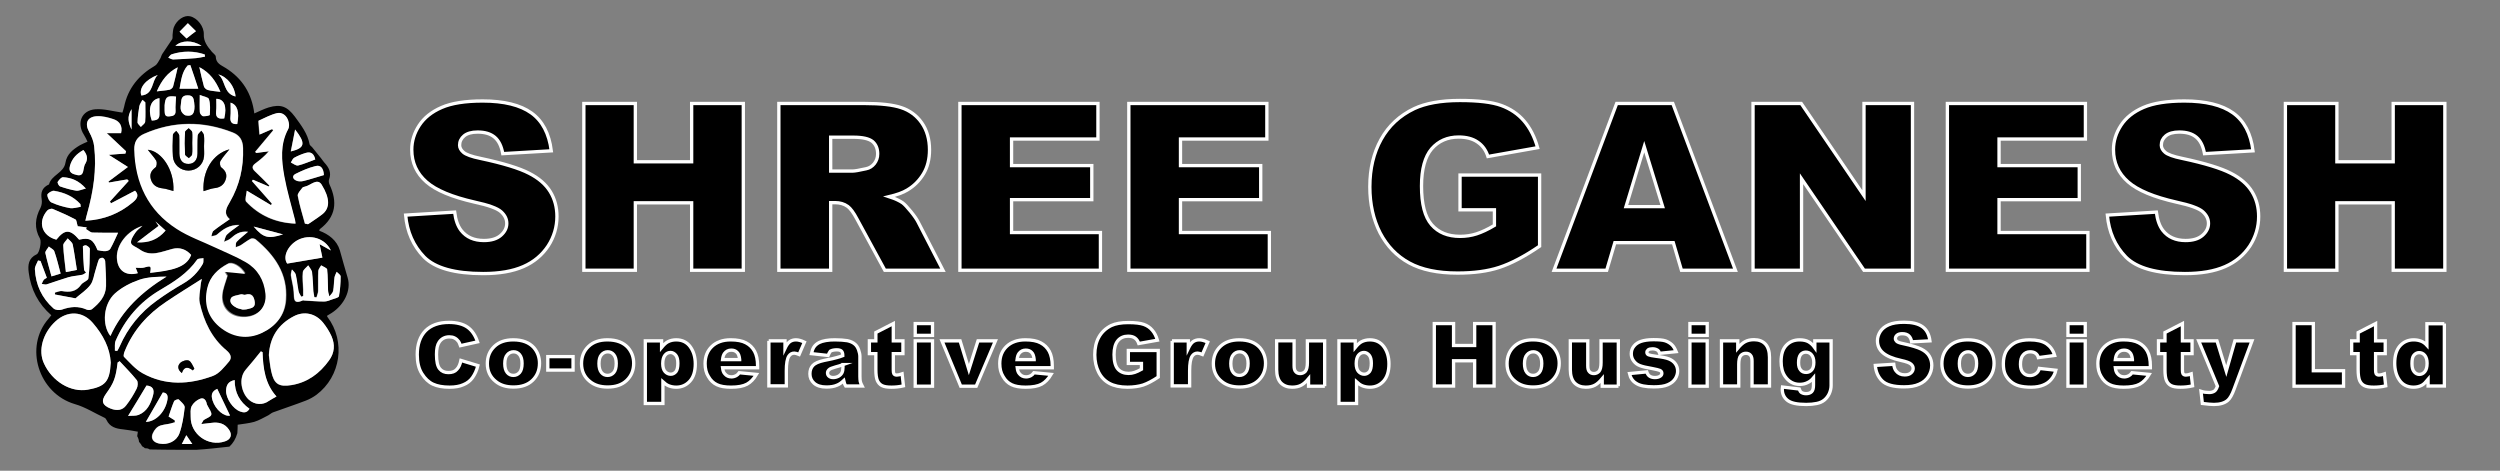 <?xml version="1.0" encoding="utf-8"?>
<!-- Generator: Adobe Illustrator 27.3.1, SVG Export Plug-In . SVG Version: 6.00 Build 0)  -->
<svg version="1.1" id="Layer_1" xmlns="http://www.w3.org/2000/svg" xmlns:xlink="http://www.w3.org/1999/xlink" x="0px" y="0px"
	 viewBox="0 0 1505.1 283.4" style="enable-background:new 0 0 1505.1 283.4;" xml:space="preserve">
<rect x="0" y="0" width="1505.1" height="283.4" fill="#808080" stroke="none"/>
<style type="text/css">
	.st0{fill:#FFFFFF;}
	.st1{stroke:#FFFFFF;stroke-width:2;stroke-miterlimit:10;}
</style>
<g>
	<path d="M196.9,190.1c1-0.6,1.9-1.1,2.8-1.7c7.4-4.8,11.9-13.5,9.6-21.2c-1.7-5.5-3.1-11-4.7-16.5c-1.8-6-6.7-9.7-12.4-11.8
		c0.2-0.6,0.2-0.9,0.4-1c9.6-7.3,10.7-16.3,5.8-26.8c-0.4-0.9-0.6-2.2-0.3-3c1.6-4.2-0.1-7.3-2.9-10.3c-0.7-0.7-1.2-1.7-1.9-2.5
		c-1.8-2.2-3.6-4.4-5.4-6.7c-0.5-0.6-1.4-1.1-1.5-1.7c-1.2-6.5-5.1-11.5-8.9-16.7c-4.6-6.1-8.4-7.7-15.8-5.5
		c-2.9,0.9-5.6,2.3-8.6,3.6c-1.5-12-7.2-21.1-17.3-27.4c-2.7-1.7-5.8-2.7-5.9-6.8c0-1-1.6-2-2.5-3.1c-2.5-3-4.9-6.1-4.7-10.3
		c0.2-4.6-3.8-9.9-8.3-10.9c-3.5-0.8-7.9,2.1-9.7,6.5c-0.6,1.5-0.6,3.2-0.8,4.7c-0.1,0.9,0.2,2-0.3,2.7c-1.9,3-4,5.8-5.9,8.8
		c-0.6,0.9-0.7,2-1.3,2.9c-0.9,1.4-1.7,3.3-3,4.1c-9.8,5.7-16.4,13.6-18.7,24.9c-0.3,1.5-0.9,3-1,3.4c-5.8-0.8-11.1-2.4-16.3-2
		c-8.3,0.6-11.4,8.3-6.9,15.3c0.8,1.3,1.5,2.7,2.2,4.2c-1.8,0.8-3.2,1.4-4.5,2.1c-4.2,2.5-8,5.4-8.8,10.6c-1,6.2-8.5,7.3-9.9,13.1
		c0,0.1-0.3,0.1-0.4,0.1c-3.7,1.9-4.7,4.6-4,8.8c0.3,1.6,0,3.7-0.7,5.1c-3.3,6.2-3.9,12.3-0.3,18.6c1,1.8-0.3,8.6-2,9.4
		c-5,2.3-5.4,6.5-4.8,11c1.3,10.2,5.7,18.8,13.6,25.7c-0.6,0.7-1.1,1.4-1.6,2c-15,17-6.1,45.1,15.8,51.5c6.3,1.8,12,5.5,18,8.3
		c0.4,0.2,0.8,0.8,1,1.2c2,4.3,5.8,5.3,10,5.7c3,0.3,6,0.9,8.9,1.4c-0.2,1-0.3,1.9-0.4,2.7c0.6,1,1,2.2,1.1,3.4
		c0.7,0.8,1.4,1.7,1.9,2.7c0.6,0.3,1.2,0.7,1.7,1.2c0.2,0,0.4,0,0.6,0c1,0,1.7,0.3,2.3,0.7c5.9,0.1,11.7,0.2,17.6,0.2
		c3.5,0,7.1,0,10.6,0c6.6-0.4,13.1-1.2,19.7-1.9c2.2-2,3.8-4.6,4.8-8.1c0.1-1.7,0.2-3.3,0.2-5.1c3.2-0.5,6.6-0.8,9.9-1.7
		c3-0.9,5.8-2.6,8.6-4c0.9-0.5,1.7-1.3,2.7-1.7c6.6-2.4,13.3-4.6,19.8-7.1c2.3-0.9,4.5-2.1,6.4-3.5c14.8-11.1,17.7-32.2,6.7-46.8
		C197.1,191,197,190.6,196.9,190.1z M201.3,167.1c0.2-1.2,0.9-2.3,1.3-3.4c0.8,0.9,2.4,1.9,2.4,2.8c0,4-0.3,8-1.1,11.9
		c-0.2,0.9-2.6,1.4-4,1.9c-1.6,0.6-3.3,1.3-4.9,1.3c-4,0-8-0.4-12-0.6c-0.3,0-0.6-0.2-0.8-0.1c-6.1,2.8-5.2-1.5-5.5-5.1
		c-0.2-3.3-1.2-6.7-1.7-10c-0.1-1.1,0.4-2.3,0.6-3.5c0.8,1,2,2,2.3,3.1c0.8,3.3,1,6.7,1.7,10c0.2,1.1,1.1,2.2,1.6,3.3
		c0.4-0.1,0.8-0.2,1.2-0.3c0-1.3,0-2.6,0-4c-0.1-3.5-0.6-7-0.2-10.5c0.2-1.4,2.1-2.7,3.2-4c0.8,1.4,2.1,2.7,2.3,4.2
		c0.5,3.7,0.5,7.6,0.8,11.4c0.1,1.2,0.4,2.4,0.6,3.6c0.4,0,0.9,0,1.3,0.1c0.3-1.3,0.9-2.5,1-3.8c0.1-4.1-0.1-8.2,0.1-12.2
		c0.1-1.1,1.1-2.2,1.7-3.3c1.2,0.8,3.5,1.6,3.6,2.6c0.5,4.1,0.3,8.3,0.5,12.4c0.1,1.3,0.5,2.5,0.8,3.8c0.8-1.1,2.1-2.1,2.3-3.3
		C201.1,172.5,200.9,169.8,201.3,167.1z M199.2,150.8c-1.9-1.1-3.9-2.2-6.8-3.8c0.7,3.3,1.1,5.5,1.7,8.1c-7.2,1.2-14.2,2.4-21.2,3.6
		c-2.8-4,0.2-10.7,6.2-14.1C186.5,140.6,195.8,143.4,199.2,150.8z M193.9,129c-2.7,2.1-5.7,4-8.6,6c-0.6-0.1-1.2-0.2-1.8-0.3
		c-1.5-5.5-3.2-11-4.3-16.7c-0.3-1.4,1.5-3.2,2.6-4.7c0.3-0.5,1.1-0.8,1.8-0.9c3.4-0.7,7.3-5.4,10-1.1
		C198.5,119.3,198.7,125.3,193.9,129z M195,105.4c-4.2,1.2-8.3,2.6-12.4,3.6c-1.4,0.3-3.1,0.3-4.3-0.3c-2-0.9-2.7-2.8-0.4-4
		c3.8-1.9,7.9-3.7,12-4.7C193.1,99.1,194.8,101.4,195,105.4z M189.8,96c-3.6,1.3-6.9,2.8-10.3,3.7c-1.3,0.3-2.9-1.1-4.4-1.8
		c0.7-1,1.1-2.4,2.1-2.9c2.2-1.2,4.6-2.2,7-2.9C187.4,91.1,189.1,92.8,189.8,96z M177.6,77.9c6.5,8.4,6,11.2-2.6,13.2
		C175.9,86.7,176.7,82.8,177.6,77.9z M148.5,114.8c5.3,3.2,10,6,14.6,8.7c0.2-0.3,0.4-0.6,0.5-0.9c-4-4.5-8-9.1-12-13.6
		c0.2-0.3,0.4-0.5,0.5-0.8c3.2,1.4,6.4,2.7,9.6,4.1c0.1-0.2,0.2-0.4,0.3-0.6c-2.9-2.9-5.7-5.8-8.6-8.5c-2-1.9-1.9-3.3,0.3-4.9
		c2.8-2.1,5.5-4.3,8-7.2c-2.5,0.3-5,0.7-7.6,1c-0.2-0.2-0.4-0.5-0.6-0.7c3.6-4.3,7.2-8.6,10.8-12.9c-0.2-0.2-0.4-0.5-0.6-0.7
		c-2.5,1.1-4.9,2.1-7.6,3.3c-0.2-2.7-0.5-5-0.6-7.3c0-0.4-0.1-1.1,0.1-1.1c3.6-1.6,7.2-3.6,11-4.5c3.2-0.7,5.8,1.5,6.8,4.6
		c0.5,1.5,0.7,3.7-0.1,5.1c-4.9,9.1-4,18.8-2.3,28.3c1.6,8.8,4.2,17.4,6.4,26.1c0.2,0.6,0.2,1.3,0.4,2.4c-12-0.4-21.9-4.9-29.8-13.3
		C147.3,120,148.4,117,148.5,114.8z M170.4,141.1c-9,2.9-11.9,2.1-17.7-4.7C158.5,138,164.2,139.5,170.4,141.1z M142.9,74.7
		c-3,0.2-4.4-1-4.1-4.2c0.2-2.9,0-5.9,0-8.7C142.9,63,144.3,67.3,142.9,74.7z M141.8,58.1c-7.5-1.9-5.9-9.9-10.4-13.3
		C136.7,46.1,141.4,52,141.8,58.1z M130.2,59.5c4.7,0,6.6,4.5,4.8,11.8c-3.1,0.4-5.3-0.1-4.9-4.2C130.4,64.6,130.2,62.1,130.2,59.5z
		 M132.7,55.3c-3.1-0.4-5.3-0.5-7.5-1.1c-0.9-0.2-2.1-1.2-2.4-2.1c-1-3.6-1.8-7.3-2.8-11.7C126.4,43.8,129.9,48.7,132.7,55.3z
		 M126.3,69.1c0,0.4-2.6,0.9-4,0.8c-0.8-0.1-1.9-1.5-2-2.4c-0.2-3.1-0.1-6.1-0.1-10.4c2.1,0.9,5.2,1.3,5.5,2.5
		C126.7,62.6,126.5,66,126.3,69.1z M113.1,13.9c1.6,1.6,3.2,3.2,4.8,4.8c-1.7,1.3-3.3,2.6-5.6,4.4c-1.9-1.9-3.1-3-4.2-4.1
		C109.7,17.3,111.4,15.6,113.1,13.9z M121.3,27.6h-15.7C109.2,24.2,115.9,24,121.3,27.6z M103.5,32.6c6.6-2.1,13.3-2.1,19.8,0.1
		c0,0.5,0.1,0.9,0.1,1.4c-1.8,0.3-3.5,0.7-5.3,0.9c-4.6,0.4-9.2,0.6-13.8,0.8c-1,0-2-0.7-3-1.1C102,34,102.6,32.9,103.5,32.6z
		 M108.1,53.4c1-5.2,1.4-10.1,4.9-14c0.5-0.1,1.1-0.2,1.6-0.2c1.5,4.5,3,9,4.7,14.3H108.1z M117.1,64c0,4.6-1.4,6.2-5.2,5.5
		c-1.1-0.2-2.5-1.7-2.9-2.9c-0.5-1.5-0.2-3.2,0-4.8c0.2-2.3,0.5-4.4,3.9-4.4c3.4-0.1,3.7,2,4,4.3C117,62.7,117.1,63.6,117.1,64z
		 M107,40.5c-1,4.3-1.8,8-2.8,11.6c-0.2,0.8-1.3,1.7-2.1,1.9c-2.2,0.5-4.5,0.6-7.7,1C97.3,48.4,100.8,43.7,107,40.5z M105.7,66.5
		c0.2,3-1.7,3.3-3.8,3.5c-2.7,0.3-2.7-1.5-2.8-3.4c0-1.1,0-2.2,0-3.3c0.4-5.1,1.4-5.9,6.8-5.3C105.9,61.1,105.5,63.9,105.7,66.5z
		 M96,69c0,3.3-2.3,3.4-4.6,3.6c-2.6-7.1-0.6-12.8,4.6-13.5C96,62.6,96,65.8,96,69z M95,45.1c-3.9,3.7-2.3,11.7-9.9,12.4
		C83.5,53.2,87.4,48,95,45.1z M83.8,64c0.3-1.4,1.2-2.6,1.9-3.9c0.6,0.5,1.2,1,1.8,1.6c0,3.9,0.2,7.8-0.1,11.7
		c-0.1,1.1-1.7,2-2.6,3.1c-0.7-0.9-2-1.9-2-2.8C82.9,70.4,83.3,67.2,83.8,64z M86.7,80.5c17.7-7.8,35.5-7.9,53.4-0.9
		c4.2,1.6,6.2,4.6,6.3,9.4c0.4,11.6-2.1,22.3-7.9,32.4c-2,3.4-4.2,7.1-0.1,10.4c-3.5,2.5-6.8,4.6-9.8,7c-0.8,0.6-0.9,2.2-1.3,3.3
		c1.1-0.3,2.6-0.3,3.4-1c3.6-3.1,7.3-5.9,13.5-5.8c-3.1,2.3-5.5,3.9-7.5,5.8c-1,1-1.2,2.8-1.8,4.3c1.3-0.6,2.8-1,3.9-1.9
		c2.8-2.5,5.7-4.6,10.6-4.1c-2.8,2.4-5,4.1-6.9,6.1c-0.6,0.6-0.4,2.1-0.5,3.2c1-0.4,2.1-0.6,3-1.2c2-1.2,3.9-2.8,6-3.9
		c0.7-0.4,2.3-0.1,3,0.4c11.3,9.4,19.4,20.6,18.4,36.2c-0.6,9.4-6.2,16-14.2,19.8c-9.1,4.3-18.3,2.7-25.9-3.8
		c-7.1-6.1-9.2-14.2-7.1-23.3c1.6-6.9,6.3-11.3,12.3-14.4c2.5-1.3,7.6,1.4,10.4,6c-4.3-0.4-8.1-0.8-12.3-1.2
		c0.8,1.3,1.5,2.2,1.6,2.5c-1.2,4.2-2.9,7.9-3.1,11.7c-0.6,7.9,5.4,13.3,13.7,13c8-0.3,13.2-6.2,12.4-14c-0.8-8.2-4.7-14.9-11.8-19
		c-5.8-3.4-12.2-5.9-18.3-8.8c-7.8-3.7-16.2-6.6-23.4-11.3c-17.1-11.1-25-27.6-25.5-47.8C80.8,85.3,82.7,82.2,86.7,80.5z
		 M128.3,226.3c-14.2,5.3-28.7,6-42.4-1.6c-4.3-2.4-7.7-6.4-11.2-9.9c-0.5-0.5,0.1-2.5,0.6-3.7c5.1-12.5,13.7-22,24.8-29.4
		c6.9-4.7,14.1-9,21.5-13.8c-0.3,1.3-0.7,2.4-0.7,3.5c-0.3,3.6-1.3,7.4-0.6,10.9c2.5,11.1,7.2,21.2,16.2,28.7
		c2.5,2.1,3.3,4.4,1.5,6.6C135.1,220.9,132.1,224.9,128.3,226.3z M138.5,250.2c-3.4,0.8-8.7-3.4-10.5-9c-1.2-3.7-0.3-5.7,2.8-7.1
		C133.4,239.4,135.9,244.7,138.5,250.2z M69.6,205.2c5.6-12.9,14.4-23.3,26.6-30.5c8.5-5,16.7-10.1,22.5-18.4
		c0.6-0.8,2.5-0.6,3.7-0.9c-0.1,1.2,0.2,2.6-0.4,3.5c-2.8,4.9-6.6,8.9-11.6,11.7c-5.5,3.2-10.9,6.6-16.1,10.4
		c-9.9,7.1-17.4,16.3-22.3,27.5c-0.4,1-1,1.9-1.5,2.8c-0.5,0-1-0.1-1.4-0.2C69.3,209.1,68.8,206.9,69.6,205.2z M93.5,133.3
		c1.9,1.7,3.9,3.5,6.2,5.5c-4.7,5.5-10.2,7.5-17.2,7.1c4.6-3.5,8.8-6.7,13-9.9C94.8,135.1,94.2,134.2,93.5,133.3z M81.5,140
		c-1.3,1.9-2.9,4.3-2.6,6.2c0.2,1.5,3.2,2.5,4.9,3.7c6.7,5,13.3,1.6,19.9-0.1c4.3-1.1,8.3,0.2,11.3,3.6c-2.8,7.7-11.9,9.4-24.7,10.8
		c0.8-4.2,0.5-4.4-3.6-3.2c-1.4,0.4-3.1,0.1-5.1,0.1c0.5,1.3,0.9,2.3,1.3,3.3c-7.3,1.9-12.2-1.6-12.6-9.1
		c-0.4-7.8,6.1-16.4,15.4-19.4C84.4,137.3,82.6,138.4,81.5,140z M83.9,168.5c5-1.7,10.6-1.8,16.3-1.9c-14.5,8.9-26.6,19.9-33.8,35.7
		c-5.3-6.9-4.2-19.4,2.8-25.7C73.4,173,78.7,170.3,83.9,168.5z M153.4,181.9c0.4,3.7-2.9,3.6-5.2,4.3c-0.5,0.2-1.1,0.1-2,0.2
		c-0.9-0.3-2.3-0.5-3.5-1c-2.4-1.2-4.9-3.2-3.6-5.9c0.7-1.5,3.9-1.8,6.1-2.4c0.7-0.2,1.7,0.5,2.4,0.3
		C151.8,176,153,178.7,153.4,181.9z M79.2,65.7V78C77.3,73.9,76.3,70.4,79.2,65.7z M56.7,88.1c-0.3-3-1.5-6-3-8.7
		c-2.8-5.1-1.3-9.1,4.5-9.5c3.4-0.2,6.9,0.7,10.2,1.8c3.7,1.2,5.5,4.2,4.5,8.4h-8.6c4.1,3.8,7.8,7.4,11.6,10.9
		c-0.1,0.5-0.3,0.9-0.4,1.4c-2.9,0.3-5.9,0.5-10,0.9c4.2,2.7,7.5,4.8,11.5,7.3c-4.1,3.1-7.9,5.9-11.7,8.7l0.3,0.6
		c3.7-0.6,7.4-1.3,11-1.9c0.3,0.3,0.6,0.6,0.9,0.9c-3.8,4.1-7.5,8.3-11.3,12.4c0.2,0.4,0.4,0.7,0.6,1.1c4.8-2.5,9.5-5,14.5-7.6
		c2.3,2.3,1.7,4.5-1.2,6.9c-8.2,6.9-17.5,10.6-28.7,11.2c0.4-1.6,0.6-2.9,1-4.1C56.1,115.4,58.2,101.9,56.7,88.1z M42.2,99.7
		c1.2-4.4,4-7.2,8-9.4c2.3,2.8,2.9,5.3,1.2,8.2c-0.6,0.9-0.8,2-1,3.1c-0.4,2.3-0.8,4.5-4,3.8C43.6,104.7,41.1,103.9,42.2,99.7z
		 M34.8,109.5c0.8-1.2,2.2-2.9,3.3-2.8c4.9,0.3,9.4,2,13.6,6.8c-2.5,0.6-4.2,1.5-5.8,1.3c-3.3-0.5-6.6-1.5-9.8-2.6
		C35.4,111.9,34.5,109.9,34.8,109.5z M32.5,114.8c6.1,1,11.6,3.3,15.9,8c0.1,0.6,0.1,1.1,0.2,1.7c-2.1,0.3-4.4,1.1-6.4,0.8
		c-3.8-0.7-7.7-1.8-11.2-3.4c-1.4-0.6-2.5-3-2.5-4.6C28.4,116.4,31.2,114.6,32.5,114.8z M28.4,126.8c0.7-0.8,2.5-1.4,3.4-1
		c4.6,1.9,9.2,4,13.6,6.3c0.8,0.4,0.8,2.4,1.4,4.1c1.4,0.2,3.4,0.4,5.4,0.7c-0.1,0.3-0.3,0.7-0.4,1c1.3,0.7,2.5,2,3.8,2.1
		c5.2,0.2,10.5,0.1,15.5,0.1c-1.4,3-2.9,6.5-4.7,9.7c-0.4,0.8-1.9,1.4-2.9,1.4c-1.4,0.1-2.9-0.3-4.7-0.6c-2.7-6.6-4.8-7.7-11.1-6.3
		c-5.4-6.4-8.6-6.4-13.7,0C25.2,141.9,22.5,133.7,28.4,126.8z M46.3,162.5c-2.5,0.5-4.3,0.8-6.7,1.3c-0.6-5.6-1.4-10.8-1.6-16
		c-0.1-1.4,1.7-2.8,2.7-4.3c1,1.2,2.7,2.3,3,3.7C44.8,152.1,45.4,157.1,46.3,162.5z M36.5,164.7c-1.8,0.6-3.2,1-5.5,1.7
		c-1.3-4.8-2.7-9.4-3.7-14.1c-0.2-1.1,1.4-2.6,2.1-3.9c1.1,1,2.9,1.7,3.3,2.9C34.2,155.5,35.2,159.9,36.5,164.7z M21,162.2
		c-0.1-1.7,1.2-3.5,1.9-5.3c0.5,0.1,1,0.2,1.5,0.3c1.3,3.3,2.5,6.7,3.8,10.1c-0.7,0.5-1.4,0.7-1.8,1.2c-0.6,0.7-0.9,1.7-1.3,2.5
		c1,0.1,2,0.5,2.9,0.3c4.4-1.3,8.7-3,13.1-4.3c2.7-0.8,5.6-0.9,8.4-1.5c0.8-0.2,1.5-0.8,2.3-1.3c-0.4-0.6-1.2-1.2-1.2-1.9
		c-0.4-4.6-0.6-9.3-0.7-13.9c0-0.2,1.5-0.9,2-0.6c0.9,0.4,2.2,1.4,2.2,2.1c-0.1,5.9-0.1,11.9-0.9,17.8c-0.2,1.4-3.3,2.2-4.4,3.8
		c-3,4.3-6.9,4.6-11.5,3.8c-1.3-0.2-2.8,0.6-4.2,0.9c0,0.4,0,0.7,0.1,1.1c4.2,0.8,8.5,1.6,12.3,2.3c3.1-2.7,6.6-4.9,9-8.1
		c1.8-2.4,2.1-5.9,3.1-8.9c0.7-2.2,1.1-4.4,2-6.4c0.2-0.6,1.7-1.1,2.3-1c0.7,0.2,1.5,1.3,1.5,2.1c0.3,5,0.6,10,0.5,15
		c-0.2,6.1-4,10.2-8.4,13.8c-0.7,0.6-2.3,0.7-3.2,0.3c-5.1-2.3-9.9-1.8-15,0c-1.4,0.5-3.9,0.3-5-0.7C25.2,179.5,21.5,171.6,21,162.2
		z M26.5,218.8c-3.7-7.8-0.8-18.3,6.9-25.4c7.2-6.6,16.3-6.3,22.6,1.1c6,7.1,10.2,15,10.6,23.7c-0.6,11.4-3.2,14.4-13.7,16.3
		C42.6,236.4,31.5,229.5,26.5,218.8z M66.8,246.1c-5.2-2-6.1-4.6-2.8-9.1c4.6-6.4,5.8-9.4,6.9-18.7c0.4-0.3,0.7-0.6,1.1-0.8
		c3.5,3.8,7.2,7.5,10.4,11.5c0.8,1.1,0.6,3.6-0.1,5c-1.8,3.6-3.9,7-6.4,10.2C73.6,247.2,70.4,247.4,66.8,246.1z M83.4,249.8
		c-1.8,0.7-4.1,0.4-6.3,0.6c4-6.6,7.4-12.3,11.1-18.3c3.6,0.3,5,2.2,3.9,6.1C90.7,243.2,88.6,247.8,83.4,249.8z M87.8,254
		c3.3-5.7,6.6-11.4,10.2-17.7c1.9,0.1,3.4,1.1,2.8,4.4C99.5,248.1,93.7,253.9,87.8,254z M96.1,267.1c-2.7-0.4-5-1.9-4.7-4.6
		c0.3-2,1.9-4.5,3.6-5.6c2-1.3,4.9-1.3,7.4-1.9c0.9-0.2,1.9-0.5,2.8-0.8c0-0.4,0-0.8,0-1.2c-1.2-0.7-2.4-1.5-3.7-2.3
		c1.1-3.2,2-6.2,3.3-9.2c0.3-0.7,2.4-1.4,2.8-1.1c1.4,1.4,3.7,3.3,3.6,4.8c-0.6,5.3-1.4,10.7-3.2,15.7
		C106,265.8,100.9,267.9,96.1,267.1z M109.4,267.3c0.9-1.7,1.6-3.2,2.7-5.3c1.3,2,2.3,3.4,3.6,5.3H109.4z M135.5,265.7
		c-10.1,3.5-20.9-4.3-20.7-14.8c0-2.2-0.4-4.6,0.6-6.4c1-1.9,3-3.6,5-4.4c2.3-1,3.7,0.8,4.1,3.1c0.1,0.4,0.3,0.7,0.5,1.1
		c0.8,1.8,2.6,3.8,2.2,5.4c-0.3,1.3-3,2.1-4.6,3.2c-0.4,0.3-0.5,0.8-1.5,2.4c2.7-0.3,4.4-0.5,6-0.7c4.3-0.6,8.1,0.2,10.7,4.1
		C140,261.7,139,264.5,135.5,265.7z M144.5,247.7c-4.3-1.6-8.5-7.8-8.4-12.5c0.1-3,1.1-5.5,5.2-6.4c-0.1,7.5,3,13.1,8.9,17.3
		C148.6,248.7,146.6,248.5,144.5,247.7z M161.9,241.3c-3.8,2.8-8.7,2.5-12.3-0.8c-4.1-3.7-6.5-12.5-1.6-18.1c3.1-3.5,6-7.2,9-10.9
		c0.4,0.2,0.7,0.3,1,0.5c0.3,9.8,1.6,19.3,8.4,26.7C164.8,239.7,163.3,240.4,161.9,241.3z M198,217.1c-5.6,7.8-12.9,13.2-22.5,14.8
		c-7.8,1.3-10.7-0.7-12.3-8.4c-0.7-3.3-1-6.7-1.4-9.7c0.6-11,5.8-18.6,15-23.4c6.3-3.3,13.1-1.7,17.6,3.8c2,2.5,3.8,5.3,5.1,8.2
		C201.7,207.5,201.4,212.5,198,217.1z"/>
	<path class="st0" d="M153.9,144.2c-0.7-0.6-2.2-0.8-3-0.4c-2.1,1.1-4,2.6-6,3.9c-0.9,0.5-2,0.8-3,1.2c0.1-1.1-0.1-2.5,0.5-3.2
		c1.9-2,4.1-3.7,6.9-6.1c-4.8-0.6-7.7,1.5-10.6,4.1c-1,0.9-2.6,1.3-3.9,1.9c0.6-1.4,0.8-3.3,1.8-4.3c2-2,4.5-3.5,7.5-5.8
		c-6.2-0.1-9.9,2.6-13.5,5.8c-0.8,0.7-2.2,0.7-3.4,1c0.4-1.1,0.5-2.7,1.3-3.3c3-2.4,6.3-4.6,9.8-7c-4.1-3.4-1.9-7,0.1-10.4
		c5.8-10,8.3-20.8,7.9-32.4c-0.2-4.8-2.1-7.8-6.3-9.4c-17.9-7-35.8-6.9-53.4,0.9c-4,1.8-5.9,4.8-5.8,9.3
		c0.5,20.3,8.4,36.8,25.5,47.8c7.2,4.7,15.6,7.6,23.4,11.3c6.1,2.9,12.5,5.4,18.3,8.8c7.1,4.1,11,10.8,11.8,19
		c0.8,7.8-4.3,13.7-12.4,14c-8.3,0.4-14.3-5-13.7-13c0.3-3.8,1.9-7.5,3.1-11.7c-0.2-0.2-0.8-1.2-1.6-2.5c4.2,0.4,7.9,0.7,12.3,1.2
		c-2.7-4.6-7.8-7.4-10.4-6c-6,3.2-10.7,7.6-12.3,14.4c-2.1,9.1,0,17.2,7.1,23.3c7.7,6.5,16.9,8.1,25.9,3.8
		c8-3.8,13.6-10.4,14.2-19.8C173.3,164.8,165.2,153.6,153.9,144.2z M111.4,79.6c0-0.8,1.4-1.6,2.2-2.4c0.7,0.8,1.9,1.5,2.1,2.4
		c0.3,2.1,0.1,4.3,0.1,6.5h0c0,2.3,0.2,4.6-0.1,6.9c-0.1,0.8-1.3,1.4-1.9,2.2c-0.8-0.7-2.2-1.5-2.2-2.2
		C111.2,88.5,111.2,84,111.4,79.6z M104.4,115c-2.1-0.5-4.3-1.4-6.5-1.6c-3.5-0.4-5.9-1.9-7-5.2c-1-3.1,0-5.4,2.7-7.4
		c0.8-0.6,1-3,0.5-4c-1.4-2.4-3.3-4.4-5.1-6.7C97.1,90.9,105.1,102.1,104.4,115z M113.5,102.7c-4.9,0-9-3.5-9.4-8.4
		c-0.3-4.3-0.2-8.7,0-13c0-0.9,1.3-1.7,2-2.5c0.6,0.9,1.7,1.8,1.8,2.7c0.2,3.7,0,7.3,0.1,11c0.1,4,2,6.2,5.4,6.2
		c3.3,0,5.4-2.2,5.5-6.2c0.1-3.7-0.1-7.3,0.2-11c0.1-1,1.4-1.8,2.1-2.8c0.6,0.9,1.5,1.8,1.6,2.8c0.2,2.1,0.1,4.3,0.1,6.5h0
		c0,2,0.2,4.1,0,6.1C122.4,99.2,118.4,102.7,113.5,102.7z M138.2,89.9c-1.9,2.4-4,4.5-5.4,7c-0.6,0.9-0.3,3.3,0.5,3.9
		c2.6,2,3.7,4.3,2.6,7.4c-1.1,3.3-3.6,4.8-7,5.1c-2.1,0.2-4.1,1-6.3,1.7C121.8,102.9,128,92.6,138.2,89.9z"/>
	<path class="st0" d="M136.4,211c-9-7.4-13.7-17.5-16.2-28.7c-0.7-3.4,0.3-7.2,0.6-10.9c0.1-1.1,0.4-2.2,0.7-3.5
		c-7.5,4.8-14.6,9.1-21.5,13.8c-11.1,7.4-19.7,17-24.8,29.4c-0.5,1.1-1.1,3.1-0.6,3.7c3.5,3.5,6.9,7.5,11.2,9.9
		c13.7,7.6,28.2,6.9,42.4,1.6c3.8-1.4,6.9-5.4,9.7-8.7C139.7,215.4,138.9,213.1,136.4,211z M116.1,223c-3.1-2.4-5.4-2.3-6.6,1.6
		c-2.5-1.9-2.9-4.3-1-6.1c1.2-1.2,3.9-2,5.2-1.4c1.5,0.7,2.3,3.1,3.3,4.8C116.7,222.3,116.4,222.7,116.1,223z"/>
	<path class="st0" d="M66.7,218.3c-0.6,11.4-3.2,14.4-13.7,16.3c-10.5,1.9-21.6-5-26.5-15.7c-3.7-7.8-0.8-18.3,6.9-25.4
		c7.2-6.6,16.4-6.3,22.6,1.1C62.1,201.6,66.2,209.6,66.7,218.3z"/>
	<path class="st0" d="M161.9,213.8c0.6-11,5.8-18.6,15-23.4c6.3-3.3,13.1-1.7,17.6,3.8c2,2.5,3.8,5.3,5.1,8.2c2.2,5,1.9,10-1.5,14.6
		c-5.6,7.8-12.9,13.2-22.5,14.8c-7.8,1.3-10.7-0.7-12.3-8.4C162.6,220.2,162.3,216.8,161.9,213.8z"/>
	<path class="st0" d="M65.5,93.2c4.2,2.7,7.5,4.8,11.5,7.3c-4.1,3.1-7.9,5.9-11.7,8.8c0.1,0.2,0.2,0.4,0.3,0.6
		c3.7-0.6,7.4-1.3,11-1.9c0.3,0.3,0.6,0.6,0.9,0.9c-3.8,4.1-7.5,8.3-11.3,12.4c0.2,0.4,0.4,0.7,0.6,1.1c4.8-2.5,9.5-5,14.5-7.6
		c2.3,2.3,1.7,4.5-1.2,6.9c-8.2,6.9-17.5,10.6-28.7,11.2c0.4-1.6,0.6-2.9,1-4.1c3.8-13.3,5.9-26.8,4.3-40.6c-0.3-3-1.5-6-3-8.7
		c-2.8-5.1-1.3-9.1,4.5-9.5c3.4-0.2,6.9,0.7,10.2,1.8c3.7,1.3,5.5,4.2,4.5,8.4c-2.7,0-5.5,0-8.6,0c4.1,3.8,7.8,7.4,11.6,10.9
		c-0.1,0.5-0.3,0.9-0.4,1.4C72.5,92.6,69.6,92.9,65.5,93.2z"/>
	<path class="st0" d="M148.6,114.8c5.3,3.2,10,6,14.6,8.7c0.2-0.3,0.4-0.6,0.5-0.9c-4-4.5-8-9.1-12-13.6c0.2-0.3,0.4-0.5,0.6-0.8
		c3.2,1.4,6.4,2.7,9.6,4.1c0.1-0.2,0.2-0.4,0.3-0.6c-2.9-2.9-5.7-5.8-8.6-8.5c-2-1.9-1.9-3.3,0.3-4.9c2.8-2.1,5.5-4.3,8-7.2
		c-2.5,0.3-5,0.7-7.6,1c-0.2-0.2-0.4-0.5-0.6-0.7c3.6-4.3,7.2-8.6,10.8-12.9c-0.2-0.3-0.4-0.5-0.6-0.8c-2.5,1.1-4.9,2.1-7.6,3.3
		c-0.2-2.7-0.5-5-0.6-7.3c0-0.4-0.1-1.1,0.1-1.1c3.6-1.6,7.2-3.6,11-4.5c3.2-0.7,5.8,1.5,6.8,4.6c0.5,1.5,0.7,3.7-0.1,5.1
		c-4.9,9.1-4,18.8-2.3,28.3c1.6,8.8,4.2,17.4,6.4,26.1c0.2,0.6,0.2,1.3,0.4,2.4c-12-0.5-21.9-4.9-29.8-13.3
		C147.3,120,148.4,117,148.6,114.8z"/>
	<path class="st0" d="M33.1,177.3c4.2,0.8,8.5,1.6,12.3,2.3c3.1-2.7,6.6-4.9,9-8.1c1.8-2.4,2.1-5.9,3.1-8.9c0.7-2.1,1.2-4.4,2-6.4
		c0.2-0.6,1.7-1.2,2.3-1c0.7,0.2,1.5,1.3,1.5,2.1c0.3,5,0.6,10,0.5,15c-0.2,6.1-4,10.2-8.4,13.8c-0.7,0.6-2.3,0.7-3.2,0.3
		c-5.1-2.3-10-1.8-15,0c-1.4,0.5-3.9,0.3-5-0.7c-7-6.2-10.7-14.2-11.2-23.6c-0.1-1.7,1.2-3.5,1.9-5.3c0.5,0.1,1,0.2,1.5,0.3
		c1.3,3.3,2.5,6.7,3.8,10.1c-0.7,0.5-1.4,0.7-1.8,1.2c-0.6,0.7-0.9,1.7-1.3,2.5c1,0.1,2,0.5,2.9,0.3c4.4-1.4,8.7-3,13.1-4.3
		c2.7-0.8,5.6-0.9,8.4-1.5c0.8-0.2,1.5-0.8,2.3-1.3c-0.4-0.6-1.2-1.2-1.2-1.9c-0.4-4.6-0.6-9.3-0.7-13.9c0-0.2,1.5-0.9,2-0.6
		c0.9,0.4,2.2,1.4,2.2,2.1c-0.1,5.9-0.1,11.9-0.9,17.8c-0.2,1.4-3.3,2.2-4.4,3.8c-3,4.3-6.9,4.6-11.5,3.8c-1.3-0.2-2.8,0.6-4.2,0.9
		C33,176.6,33.1,176.9,33.1,177.3z"/>
	<path class="st0" d="M115.1,153.5c-2.8,7.7-11.9,9.4-24.7,10.8c0.8-4.2,0.5-4.4-3.6-3.2c-1.4,0.4-3.1,0.1-5.1,0.1
		c0.5,1.3,0.9,2.3,1.3,3.3c-7.3,1.9-12.2-1.6-12.6-9.1c-0.4-7.8,6.1-16.4,15.4-19.4c-1.5,1.3-3.3,2.5-4.3,4.1
		c-1.3,1.9-2.9,4.3-2.6,6.2c0.2,1.5,3.2,2.5,4.9,3.7c6.7,5,13.2,1.6,19.9-0.1C108.2,148.7,112.1,150.1,115.1,153.5z"/>
	<path class="st0" d="M58.7,150.6c-2.7-6.6-4.8-7.7-11.1-6.3c-5.4-6.4-8.6-6.4-13.7,0c-8.7-2.3-11.4-10.6-5.5-17.5
		c0.7-0.8,2.5-1.4,3.4-1c4.6,1.9,9.2,4,13.6,6.3c0.8,0.4,0.8,2.4,1.4,4.1c1.4,0.2,3.4,0.4,5.4,0.7c-0.1,0.3-0.3,0.7-0.4,1
		c1.3,0.7,2.5,2,3.8,2.1c5.2,0.2,10.5,0.1,15.5,0.1c-1.4,3-2.9,6.5-4.7,9.7c-0.4,0.8-1.9,1.4-2.9,1.4
		C61.9,151.3,60.5,150.9,58.7,150.6z"/>
	<path class="st0" d="M66.5,202.3c-5.3-6.9-4.2-19.4,2.8-25.7c4.1-3.7,9.4-6.4,14.6-8.2c5-1.7,10.6-1.8,16.4-1.9
		C85.7,175.5,73.6,186.5,66.5,202.3z"/>
	<path class="st0" d="M182.6,178.2c0-1.3,0-2.6,0-4c-0.1-3.5-0.6-7-0.2-10.5c0.2-1.4,2.1-2.7,3.2-4c0.8,1.4,2.1,2.7,2.3,4.2
		c0.5,3.7,0.5,7.6,0.8,11.4c0.1,1.2,0.4,2.4,0.6,3.6c0.4,0,0.9,0.1,1.3,0.1c0.3-1.3,1-2.5,1-3.8c0.1-4.1-0.1-8.1,0.1-12.2
		c0.1-1.1,1.1-2.2,1.7-3.3c1.2,0.8,3.5,1.6,3.6,2.5c0.5,4.1,0.3,8.3,0.5,12.4c0.1,1.3,0.5,2.5,0.8,3.8c0.8-1.1,2.1-2.1,2.3-3.3
		c0.5-2.6,0.4-5.4,0.8-8.1c0.2-1.2,0.9-2.3,1.3-3.4c0.8,0.9,2.4,1.8,2.4,2.8c0,4-0.3,8-1,11.9c-0.2,0.9-2.6,1.4-4,1.9
		c-1.6,0.6-3.3,1.3-4.9,1.3c-4,0-8-0.4-12-0.6c-0.3,0-0.6-0.2-0.8-0.1c-6.1,2.8-5.2-1.5-5.5-5.1c-0.2-3.4-1.2-6.6-1.7-10
		c-0.1-1.1,0.4-2.3,0.6-3.5c0.8,1,2.1,2,2.3,3.1c0.8,3.3,1,6.7,1.7,10c0.2,1.2,1.1,2.2,1.6,3.3C181.8,178.5,182.2,178.3,182.6,178.2
		z"/>
	<path class="st0" d="M158.1,212c0.3,9.8,1.6,19.3,8.4,26.7c-1.7,1-3.2,1.7-4.5,2.6c-3.8,2.8-8.7,2.5-12.3-0.8
		c-4-3.8-6.5-12.5-1.6-18.1c3.1-3.5,6-7.2,9-10.9C157.4,211.7,157.7,211.9,158.1,212z"/>
	<path class="st0" d="M121.2,255.3c2.7-0.3,4.4-0.5,6-0.7c4.3-0.6,8.1,0.2,10.7,4.1c2.1,3.1,1,5.9-2.4,7
		c-10.1,3.5-20.9-4.3-20.7-14.8c0-2.2-0.3-4.6,0.6-6.4c1-1.9,3-3.6,5-4.4c2.3-1,3.7,0.8,4.1,3.1c0.1,0.4,0.3,0.8,0.5,1.1
		c0.8,1.8,2.6,3.8,2.2,5.4c-0.3,1.3-3,2.1-4.6,3.2C122.3,253.2,122.2,253.7,121.2,255.3z"/>
	<path class="st0" d="M72,217.4c3.5,3.8,7.2,7.5,10.4,11.5c0.8,1.1,0.6,3.6-0.1,5c-1.8,3.6-3.9,7-6.4,10.2c-2.3,3-5.6,3.3-9.2,1.9
		c-5.2-2-6.1-4.6-2.8-9.1c4.6-6.4,5.8-9.4,6.9-18.7C71.3,218,71.6,217.7,72,217.4z"/>
	<path class="st0" d="M183.6,134.6c-1.5-5.5-3.2-11-4.3-16.7c-0.3-1.4,1.5-3.2,2.6-4.7c0.3-0.5,1.1-0.8,1.8-0.9
		c3.4-0.7,7.3-5.4,10-1.1c5,8.1,5.1,14.1,0.4,17.8c-2.7,2.1-5.7,4-8.6,6C184.8,134.8,184.2,134.7,183.6,134.6z"/>
	<path class="st0" d="M69.2,211.1c0.1-2-0.3-4.2,0.4-5.9c5.6-12.9,14.4-23.3,26.6-30.5c8.5-5,16.7-10.1,22.5-18.4
		c0.6-0.8,2.5-0.6,3.8-0.9c-0.1,1.2,0.2,2.6-0.4,3.5c-2.8,4.9-6.6,8.8-11.6,11.7c-5.5,3.2-10.9,6.6-16.1,10.4
		c-9.9,7.1-17.4,16.3-22.3,27.5c-0.4,1-1,1.9-1.5,2.8C70.1,211.2,69.7,211.2,69.2,211.1z"/>
	<path class="st0" d="M199.2,150.8c-1.9-1.1-3.9-2.2-6.8-3.8c0.7,3.3,1.1,5.5,1.7,8.1c-7.2,1.2-14.2,2.4-21.2,3.6
		c-2.8-4,0.2-10.7,6.2-14.1C186.5,140.6,195.8,143.4,199.2,150.8z"/>
	<path class="st0" d="M105.2,253.1c-1.2-0.7-2.4-1.5-3.7-2.3c1.1-3.2,2-6.2,3.3-9.2c0.3-0.7,2.4-1.4,2.8-1.1
		c1.4,1.4,3.7,3.3,3.6,4.8c-0.6,5.3-1.4,10.7-3.2,15.7c-1.8,4.8-6.9,6.9-11.7,6.1c-2.7-0.4-5-1.9-4.7-4.6c0.3-2,1.9-4.5,3.6-5.6
		c2-1.3,4.9-1.3,7.4-1.9c0.9-0.2,1.9-0.5,2.8-0.8C105.2,253.9,105.2,253.5,105.2,253.1z"/>
	<path class="st0" d="M48.6,124.5c-2.1,0.3-4.4,1.1-6.4,0.8c-3.8-0.7-7.7-1.8-11.2-3.4c-1.3-0.6-2.5-3-2.5-4.6c0-0.8,2.8-2.6,4-2.4
		c6.1,1,11.6,3.3,15.9,8C48.5,123.4,48.5,123.9,48.6,124.5z"/>
	<path class="st0" d="M88.2,232.1c3.6,0.3,5,2.2,3.9,6.1c-1.4,5-3.6,9.5-8.7,11.6c-1.8,0.7-4.1,0.4-6.3,0.6
		C81.2,243.8,84.6,238.1,88.2,232.1z"/>
	<path class="st0" d="M46.3,162.5c-2.5,0.5-4.3,0.8-6.6,1.3c-0.6-5.6-1.4-10.8-1.6-16c-0.1-1.4,1.7-2.8,2.7-4.3c1,1.2,2.7,2.3,3,3.7
		C44.8,152.1,45.4,157.1,46.3,162.5z"/>
	<path class="st0" d="M141.3,228.8c-0.1,7.5,3,13.1,8.9,17.3c-1.6,2.7-3.6,2.4-5.7,1.6c-4.3-1.6-8.5-7.8-8.4-12.5
		C136.2,232.1,137.2,229.6,141.3,228.8z"/>
	<path class="st0" d="M146.1,186.4c-0.9-0.3-2.3-0.5-3.5-1c-2.4-1.2-4.9-3.2-3.6-5.8c0.7-1.5,3.9-1.8,6.1-2.4
		c0.7-0.2,1.7,0.5,2.4,0.3c4.2-1.4,5.5,1.3,5.9,4.5c0.4,3.7-2.9,3.6-5.2,4.3C147.6,186.3,147.1,186.3,146.1,186.4z"/>
	<path class="st0" d="M195,105.4c-4.2,1.2-8.3,2.6-12.4,3.6c-1.4,0.3-3.1,0.3-4.3-0.3c-2-0.9-2.7-2.8-0.4-4c3.8-1.9,7.9-3.7,12-4.7
		C193.1,99.1,194.8,101.4,195,105.4z"/>
	<path class="st0" d="M50.2,90.3c2.3,2.8,2.9,5.3,1.2,8.2c-0.6,0.9-0.8,2-1,3.1c-0.4,2.3-0.8,4.5-4,3.8c-2.9-0.7-5.4-1.4-4.3-5.6
		C43.4,95.3,46.2,92.6,50.2,90.3z"/>
	<path class="st0" d="M119.4,53.4c-4.4,0-7.6,0-11.3,0c1-5.2,1.4-10.1,4.9-14c0.5-0.1,1.1-0.2,1.6-0.2
		C116.2,43.7,117.7,48.2,119.4,53.4z"/>
	<path class="st0" d="M99.7,138.8c-4.7,5.5-10.2,7.5-17.2,7.1c4.6-3.6,8.8-6.7,13-9.9c-0.6-0.9-1.3-1.8-1.9-2.7
		C95.4,135,97.4,136.8,99.7,138.8z"/>
	<path class="st0" d="M36.5,164.7c-1.8,0.6-3.2,1-5.5,1.7c-1.3-4.8-2.7-9.4-3.7-14.1c-0.2-1.1,1.4-2.6,2.1-3.9
		c1.1,1,2.9,1.7,3.3,2.9C34.2,155.5,35.2,159.9,36.5,164.7z"/>
	<path class="st0" d="M87.8,254c3.3-5.7,6.6-11.4,10.2-17.7c1.9,0.1,3.4,1.1,2.8,4.4C99.5,248.1,93.7,253.9,87.8,254z"/>
	<path class="st0" d="M117.1,64c0,4.6-1.4,6.2-5.2,5.5c-1.1-0.2-2.5-1.7-2.9-2.9c-0.5-1.4-0.2-3.2,0-4.8c0.2-2.3,0.5-4.4,3.9-4.4
		c3.4-0.1,3.7,2,4,4.3C117,62.7,117.1,63.6,117.1,64z"/>
	<path class="st0" d="M51.7,113.5c-2.5,0.6-4.2,1.5-5.8,1.3c-3.3-0.5-6.6-1.5-9.8-2.6c-0.7-0.3-1.7-2.2-1.4-2.7
		c0.8-1.2,2.2-2.9,3.3-2.8C43,107,47.4,108.7,51.7,113.5z"/>
	<path class="st0" d="M132.7,55.3c-3.1-0.4-5.3-0.5-7.5-1.1c-0.9-0.2-2.1-1.2-2.4-2.1c-1-3.6-1.8-7.2-2.8-11.7
		C126.4,43.8,129.9,48.7,132.7,55.3z"/>
	<path class="st0" d="M138.5,250.2c-3.4,0.8-8.7-3.4-10.5-9c-1.2-3.7-0.3-5.7,2.8-7.1C133.4,239.4,135.9,244.7,138.5,250.2z"/>
	<path class="st0" d="M94.4,55c2.9-6.6,6.4-11.3,12.6-14.5c-1,4.3-1.8,8-2.8,11.6c-0.2,0.8-1.3,1.7-2.1,1.9
		C99.8,54.5,97.5,54.6,94.4,55z"/>
	<path class="st0" d="M189.8,96c-3.6,1.3-6.9,2.8-10.3,3.6c-1.3,0.3-2.9-1.1-4.4-1.8c0.7-1,1.1-2.4,2.1-2.9c2.2-1.2,4.6-2.2,7-2.9
		C187.4,91.1,189.1,92.8,189.8,96z"/>
	<path class="st0" d="M120.3,57.2c2.1,0.9,5.2,1.3,5.5,2.5c0.9,3,0.7,6.3,0.5,9.5c0,0.4-2.7,0.9-4,0.8c-0.8-0.1-1.9-1.5-2-2.4
		C120.1,64.5,120.3,61.4,120.3,57.2z"/>
	<path class="st0" d="M106,58.2c-0.1,3-0.5,5.7-0.3,8.4c0.2,3-1.7,3.3-3.8,3.5c-2.7,0.3-2.7-1.5-2.8-3.4c0-1.1,0-2.2,0-3.3
		C99.6,58.3,100.6,57.6,106,58.2z"/>
	<path class="st0" d="M123.4,34.1c-1.8,0.3-3.5,0.7-5.3,0.9c-4.6,0.4-9.2,0.6-13.8,0.8c-1,0-2-0.7-3-1.1c0.7-0.7,1.3-1.8,2.1-2
		c6.6-2.1,13.3-2.1,19.8,0.1C123.3,33.2,123.4,33.6,123.4,34.1z"/>
	<path class="st0" d="M96,59.1c0,3.5,0,6.7,0,9.9c0,3.3-2.3,3.4-4.6,3.6C88.8,65.5,90.8,59.8,96,59.1z"/>
	<path class="st0" d="M130.2,59.5c4.7,0,6.6,4.5,4.8,11.8c-3.1,0.4-5.3-0.1-4.9-4.2C130.4,64.6,130.2,62.1,130.2,59.5z"/>
	<path class="st0" d="M112.3,23.2c-1.9-1.9-3.1-3-4.2-4.1c1.7-1.7,3.4-3.4,5-5.1c1.6,1.6,3.2,3.2,4.9,4.8
		C116.3,20,114.6,21.3,112.3,23.2z"/>
	<path class="st0" d="M87.5,61.6c0,3.9,0.2,7.8-0.1,11.7c-0.1,1.1-1.7,2-2.6,3.1c-0.7-0.9-2-1.9-2-2.8c0.1-3.2,0.5-6.4,1.1-9.6
		c0.3-1.4,1.2-2.6,1.9-3.9C86.3,60.6,86.9,61.1,87.5,61.6z"/>
	<path class="st0" d="M95,45.1c-3.9,3.6-2.3,11.7-9.9,12.4C83.5,53.2,87.4,48,95,45.1z"/>
	<path class="st0" d="M175.1,91.2c0.9-4.5,1.6-8.4,2.6-13.2C184.2,86.3,183.7,89.1,175.1,91.2z"/>
	<path class="st0" d="M141.8,58.1c-7.5-1.8-5.9-9.9-10.4-13.3C136.7,46.1,141.4,52,141.8,58.1z"/>
	<path class="st0" d="M138.8,61.8c4,1.2,5.5,5.5,4,12.9c-3,0.2-4.4-1-4.1-4.2C139,67.6,138.8,64.7,138.8,61.8z"/>
	<path class="st0" d="M170.4,141.1c-9,2.9-11.9,2.1-17.7-4.7C158.5,138,164.2,139.5,170.4,141.1z"/>
	<path class="st0" d="M105.6,27.6c3.6-3.4,10.3-3.6,15.7,0C115.5,27.6,110.6,27.6,105.6,27.6z"/>
	<path class="st0" d="M79.2,78c-1.9-4.1-2.9-7.6,0-12.3C79.2,70.2,79.2,73.7,79.2,78z"/>
	<path class="st0" d="M112.2,262c1.3,2,2.3,3.4,3.6,5.3c-2.2,0-4,0-6.3,0C110.3,265.6,111.1,264.1,112.2,262z"/>
	<path d="M122.8,88.1c0,2,0.2,4.1,0,6.1c-0.4,4.9-4.4,8.4-9.3,8.5c-4.9,0-9-3.5-9.4-8.4c-0.3-4.3-0.2-8.7,0-13c0-0.9,1.3-1.7,2-2.5
		c0.6,0.9,1.7,1.8,1.8,2.7c0.2,3.7,0,7.3,0.1,11c0.1,4,2,6.2,5.4,6.2c3.3,0,5.4-2.2,5.5-6.2c0.1-3.7-0.1-7.3,0.2-11
		c0.1-1,1.4-1.8,2.1-2.8c0.6,0.9,1.5,1.8,1.6,2.8C123.1,83.8,122.9,86,122.8,88.1C122.9,88.1,122.9,88.1,122.8,88.1z"/>
	<path d="M122.5,115.1c-0.7-12.1,5.5-22.5,15.6-25.2c-1.9,2.4-4,4.6-5.4,7c-0.6,0.9-0.3,3.3,0.5,3.9c2.6,2,3.7,4.3,2.6,7.4
		c-1.1,3.3-3.6,4.8-7,5.1C126.8,113.6,124.8,114.5,122.5,115.1z"/>
	<path d="M89,90.2c8.1,0.7,16.1,11.9,15.4,24.8c-2.1-0.5-4.3-1.4-6.5-1.6c-3.5-0.4-5.9-1.9-7-5.2c-1-3.1,0-5.4,2.7-7.4
		c0.8-0.6,1-3,0.5-4C92.7,94.5,90.7,92.5,89,90.2z"/>
	<path d="M115.7,86.1c0,2.3,0.2,4.6-0.1,6.9c-0.1,0.8-1.3,1.4-1.9,2.2c-0.8-0.7-2.2-1.5-2.3-2.2c-0.2-4.4-0.2-8.9,0-13.4
		c0-0.8,1.4-1.6,2.2-2.4c0.7,0.8,2,1.5,2.1,2.4C115.9,81.8,115.7,84,115.7,86.1C115.7,86.1,115.7,86.1,115.7,86.1z"/>
	<path d="M116.1,223c-3-2.4-5.4-2.3-6.6,1.6c-2.5-1.9-2.8-4.3-1-6.1c1.2-1.2,3.9-2,5.2-1.4c1.5,0.7,2.3,3.1,3.3,4.8
		C116.7,222.3,116.4,222.7,116.1,223z"/>
</g>
<g>
	<path class="st1" d="M244.2,129.5l29.5-1.8c0.6,4.8,1.9,8.4,3.9,11c3.2,4.1,7.8,6.1,13.7,6.1c4.4,0,7.8-1,10.2-3.1
		c2.4-2.1,3.6-4.5,3.6-7.2c0-2.6-1.1-4.9-3.4-7c-2.3-2.1-7.6-4-15.9-5.8c-13.6-3.1-23.3-7.1-29.1-12.2c-5.8-5.1-8.8-11.5-8.8-19.4
		c0-5.2,1.5-10,4.5-14.6c3-4.6,7.5-8.2,13.5-10.8c6-2.6,14.2-3.9,24.7-3.9c12.8,0,22.6,2.4,29.3,7.2c6.7,4.8,10.7,12.4,12,22.8
		l-29.2,1.7c-0.8-4.5-2.4-7.8-4.9-9.9c-2.5-2.1-5.9-3.1-10.3-3.1c-3.6,0-6.3,0.8-8.1,2.3c-1.8,1.5-2.7,3.4-2.7,5.6
		c0,1.6,0.8,3,2.3,4.3c1.5,1.3,4.9,2.6,10.4,3.7c13.6,2.9,23.3,5.9,29.1,8.9c5.9,3,10.1,6.7,12.8,11.1c2.7,4.4,4,9.4,4,14.9
		c0,6.4-1.8,12.4-5.3,17.8c-3.6,5.4-8.5,9.6-14.9,12.4c-6.4,2.8-14.4,4.2-24.2,4.2c-17.1,0-28.9-3.3-35.5-9.9
		C248.8,148,245.1,139.6,244.2,129.5z"/>
	<path class="st1" d="M351.5,62.3h31v35.1h33.9V62.3h31.1v100.4h-31.1v-40.6h-33.9v40.6h-31V62.3z"/>
	<path class="st1" d="M468.9,162.7V62.3h51.7c9.6,0,16.9,0.8,22,2.5s9.2,4.7,12.3,9.1c3.1,4.4,4.7,9.9,4.7,16.3
		c0,5.6-1.2,10.4-3.6,14.4s-5.6,7.3-9.8,9.8c-2.6,1.6-6.3,2.9-10.9,4c3.7,1.2,6.4,2.5,8.1,3.7c1.1,0.8,2.8,2.6,5,5.3
		c2.2,2.7,3.6,4.8,4.3,6.2l15,29.1h-35L516,132c-2.1-4-4-6.5-5.6-7.7c-2.2-1.6-4.8-2.3-7.6-2.3h-2.7v40.7H468.9z M500.1,103h13.1
		c1.4,0,4.2-0.5,8.2-1.4c2.1-0.4,3.7-1.5,5-3.1c1.3-1.7,2-3.6,2-5.8c0-3.2-1-5.7-3.1-7.5c-2.1-1.7-5.9-2.6-11.6-2.6h-13.6V103z"/>
	<path class="st1" d="M577.9,62.3H661v21.4h-52v16h48.3v20.5H609v19.8h53.5v22.7h-84.6V62.3z"/>
	<path class="st1" d="M679.6,62.3h83.1v21.4h-52v16H759v20.5h-48.3v19.8h53.5v22.7h-84.6V62.3z"/>
	<path class="st1" d="M879,126.3v-20.9h47.9v42.8c-9.2,6.3-17.3,10.5-24.3,12.8s-15.4,3.4-25.1,3.4c-11.9,0-21.6-2-29.1-6.1
		c-7.5-4.1-13.3-10.1-17.5-18.1c-4.1-8-6.2-17.3-6.2-27.7c0-11,2.3-20.5,6.8-28.6c4.5-8.1,11.1-14.3,19.9-18.5
		c6.8-3.2,16-4.9,27.5-4.9c11.1,0,19.4,1,24.9,3c5.5,2,10.1,5.1,13.7,9.3c3.6,4.2,6.4,9.6,8.2,16.1l-29.9,5.3
		c-1.2-3.8-3.3-6.7-6.3-8.7c-2.9-2-6.7-3-11.3-3c-6.8,0-12.2,2.4-16.3,7.1c-4,4.7-6.1,12.2-6.1,22.4c0,10.9,2,18.6,6.1,23.3
		c4.1,4.7,9.8,7,17.1,7c3.5,0,6.8-0.5,9.9-1.5c3.1-1,6.8-2.7,10.8-5.1v-9.4H879z"/>
	<path class="st1" d="M1007.4,146.1h-35.2l-4.9,16.6h-31.7l37.7-100.4h33.8l37.7,100.4h-32.5L1007.4,146.1z M1001,124.4l-11.1-36.1
		l-11,36.1H1001z"/>
	<path class="st1" d="M1055.4,62.3h29l37.8,55.5V62.3h29.2v100.4h-29.2l-37.6-55.1v55.1h-29.2V62.3z"/>
	<path class="st1" d="M1172.4,62.3h83.1v21.4h-52v16h48.3v20.5h-48.3v19.8h53.5v22.7h-84.6V62.3z"/>
	<path class="st1" d="M1268.7,129.5l29.5-1.8c0.6,4.8,1.9,8.4,3.9,11c3.2,4.1,7.8,6.1,13.7,6.1c4.4,0,7.8-1,10.2-3.1
		c2.4-2.1,3.6-4.5,3.6-7.2c0-2.6-1.1-4.9-3.4-7c-2.3-2.1-7.6-4-15.9-5.8c-13.6-3.1-23.3-7.1-29.1-12.2c-5.8-5.1-8.8-11.5-8.8-19.4
		c0-5.2,1.5-10,4.5-14.6c3-4.6,7.5-8.2,13.5-10.8c6-2.6,14.2-3.9,24.7-3.9c12.8,0,22.6,2.4,29.3,7.2c6.7,4.8,10.7,12.4,12,22.8
		l-29.2,1.7c-0.8-4.5-2.4-7.8-4.9-9.9c-2.5-2.1-5.9-3.1-10.3-3.1c-3.6,0-6.3,0.8-8.1,2.3c-1.8,1.5-2.7,3.4-2.7,5.6
		c0,1.6,0.8,3,2.3,4.3c1.5,1.3,4.9,2.6,10.4,3.7c13.6,2.9,23.3,5.9,29.1,8.9c5.9,3,10.1,6.7,12.8,11.1c2.7,4.4,4,9.4,4,14.9
		c0,6.4-1.8,12.4-5.3,17.8c-3.6,5.4-8.5,9.6-14.9,12.4c-6.4,2.8-14.4,4.2-24.2,4.2c-17.1,0-28.9-3.3-35.5-9.9
		C1273.3,148,1269.6,139.6,1268.7,129.5z"/>
	<path class="st1" d="M1375.9,62.3h31v35.1h33.9V62.3h31.1v100.4h-31.1v-40.6h-33.9v40.6h-31V62.3z"/>
</g>
<g>
	<path class="st1" d="M277.5,217l10.2,3.1c-0.7,2.9-1.8,5.2-3.2,7.2s-3.3,3.4-5.5,4.3c-2.2,1-5,1.5-8.3,1.5c-4.1,0-7.4-0.6-10-1.8
		s-4.8-3.3-6.7-6.3c-1.9-3-2.8-6.8-2.8-11.5c0-6.2,1.7-11,5-14.4c3.3-3.3,8-5,14.1-5c4.7,0,8.5,1,11.2,2.9c2.7,1.9,4.7,4.9,6,8.8
		l-10.3,2.3c-0.4-1.1-0.7-2-1.1-2.5c-0.7-0.9-1.4-1.6-2.4-2.1c-0.9-0.5-2-0.7-3.2-0.7c-2.6,0-4.7,1.1-6.1,3.2
		c-1.1,1.6-1.6,4-1.6,7.4c0,4.2,0.6,7,1.9,8.6s3,2.3,5.3,2.3c2.2,0,3.9-0.6,5-1.9C276.2,221.2,277,219.4,277.5,217z"/>
	<path class="st1" d="M293.4,218.9c0-4.2,1.4-7.6,4.2-10.3s6.6-4,11.4-4c5.5,0,9.6,1.6,12.4,4.7c2.2,2.6,3.4,5.7,3.4,9.4
		c0,4.2-1.4,7.6-4.2,10.3s-6.6,4-11.5,4c-4.4,0-7.9-1.1-10.6-3.3C295.1,227,293.4,223.4,293.4,218.9z M303.9,218.9
		c0,2.4,0.5,4.2,1.5,5.4s2.2,1.7,3.7,1.7c1.5,0,2.7-0.6,3.7-1.7c1-1.1,1.5-3,1.5-5.5c0-2.4-0.5-4.1-1.5-5.3s-2.2-1.7-3.6-1.7
		c-1.5,0-2.8,0.6-3.8,1.8C304.4,214.7,303.9,216.5,303.9,218.9z"/>
	<path class="st1" d="M329.8,214.7H345v8.1h-15.2V214.7z"/>
	<path class="st1" d="M350.1,218.9c0-4.2,1.4-7.6,4.2-10.3s6.6-4,11.4-4c5.5,0,9.6,1.6,12.4,4.7c2.2,2.6,3.4,5.7,3.4,9.4
		c0,4.2-1.4,7.6-4.2,10.3s-6.6,4-11.5,4c-4.4,0-7.9-1.1-10.6-3.3C351.8,227,350.1,223.4,350.1,218.9z M360.6,218.9
		c0,2.4,0.5,4.2,1.5,5.4s2.2,1.7,3.7,1.7c1.5,0,2.7-0.6,3.7-1.7c1-1.1,1.5-3,1.5-5.5c0-2.4-0.5-4.1-1.5-5.3s-2.2-1.7-3.6-1.7
		c-1.5,0-2.8,0.6-3.8,1.8C361.1,214.7,360.6,216.5,360.6,218.9z"/>
	<path class="st1" d="M388.5,242.8v-37.6h9.8v4c1.4-1.7,2.6-2.8,3.7-3.4c1.5-0.8,3.2-1.2,5.1-1.2c3.6,0,6.5,1.4,8.5,4.2
		c2,2.8,3,6.2,3,10.3c0,4.5-1.1,8-3.3,10.4c-2.2,2.4-4.9,3.6-8.2,3.6c-1.6,0-3.1-0.3-4.4-0.8c-1.3-0.5-2.5-1.4-3.6-2.4v13H388.5z
		 M399,218.9c0,2.2,0.5,3.8,1.4,4.8s2.1,1.6,3.4,1.6c1.2,0,2.2-0.5,3.1-1.5c0.8-1,1.2-2.7,1.2-5.1c0-2.2-0.4-3.8-1.3-4.9
		c-0.9-1-1.9-1.6-3.1-1.6c-1.3,0-2.4,0.5-3.3,1.6C399.5,214.9,399,216.6,399,218.9z"/>
	<path class="st1" d="M455.9,221.4h-20.9c0.2,1.7,0.6,2.9,1.4,3.7c1,1.2,2.3,1.8,4,1.8c1,0,2-0.3,2.9-0.8c0.6-0.3,1.2-0.9,1.8-1.7
		l10.3,1c-1.6,2.7-3.5,4.7-5.7,5.9s-5.4,1.8-9.6,1.8c-3.6,0-6.5-0.5-8.5-1.5c-2.1-1-3.8-2.6-5.1-4.9c-1.4-2.2-2-4.8-2-7.8
		c0-4.3,1.4-7.7,4.1-10.3c2.7-2.6,6.5-4,11.3-4c3.9,0,7,0.6,9.2,1.8c2.3,1.2,4,2.9,5.2,5.1c1.2,2.2,1.8,5.2,1.8,8.8V221.4z
		 M445.3,216.4c-0.2-2-0.7-3.5-1.6-4.3c-0.9-0.9-2-1.3-3.5-1.3c-1.7,0-3,0.7-4,2c-0.6,0.8-1,2-1.2,3.7H445.3z"/>
	<path class="st1" d="M462.8,205.2h9.8v4.5c0.9-1.9,1.9-3.3,2.9-4c1-0.7,2.2-1.1,3.7-1.1c1.5,0,3.2,0.5,5.1,1.4l-3.2,7.4
		c-1.2-0.5-2.2-0.8-2.9-0.8c-1.4,0-2.4,0.6-3.2,1.7c-1.1,1.6-1.6,4.6-1.6,8.9v9.1h-10.5V205.2z"/>
	<path class="st1" d="M498.5,214l-10-1.1c0.4-1.7,0.9-3.1,1.6-4.1c0.7-1,1.7-1.9,3.1-2.6c1-0.5,2.3-0.9,4-1.2
		c1.7-0.3,3.5-0.4,5.4-0.4c3.1,0,5.6,0.2,7.5,0.5c1.9,0.4,3.5,1.1,4.7,2.2c0.9,0.8,1.6,1.9,2.1,3.3c0.5,1.4,0.8,2.8,0.8,4v12
		c0,1.3,0.1,2.3,0.2,3c0.2,0.7,0.5,1.7,1.1,2.8h-9.8c-0.4-0.7-0.7-1.2-0.8-1.6s-0.2-0.9-0.4-1.7c-1.4,1.3-2.7,2.3-4.1,2.8
		c-1.8,0.8-4,1.1-6.4,1.1c-3.3,0-5.7-0.8-7.4-2.3c-1.7-1.5-2.5-3.4-2.5-5.6c0-2.1,0.6-3.8,1.8-5.1c1.2-1.3,3.5-2.3,6.7-3
		c3.9-0.8,6.5-1.3,7.6-1.7c1.2-0.3,2.4-0.7,3.7-1.2c0-1.3-0.3-2.2-0.8-2.7c-0.5-0.5-1.5-0.8-2.8-0.8c-1.7,0-3,0.3-3.9,0.8
		C499.5,212,499,212.8,498.5,214z M507.6,219.5c-1.4,0.5-2.9,1-4.5,1.4c-2.1,0.6-3.5,1.1-4,1.7c-0.6,0.6-0.9,1.2-0.9,1.9
		c0,0.8,0.3,1.5,0.9,2c0.6,0.5,1.4,0.8,2.5,0.8c1.2,0,2.2-0.3,3.2-0.8c1-0.6,1.7-1.3,2.1-2.1c0.4-0.8,0.6-1.9,0.6-3.2V219.5z"/>
	<path class="st1" d="M537.8,194.8v10.4h5.8v7.7h-5.8v9.7c0,1.2,0.1,1.9,0.3,2.3c0.3,0.6,0.9,0.9,1.8,0.9c0.8,0,1.8-0.2,3.2-0.7
		l0.8,7.2c-2.6,0.6-5,0.8-7.2,0.8c-2.6,0-4.5-0.3-5.8-1s-2.1-1.7-2.7-3c-0.6-1.4-0.9-3.6-0.9-6.6v-9.6h-3.9v-7.7h3.9v-5L537.8,194.8
		z"/>
	<path class="st1" d="M551,194.8h10.4v7.1H551V194.8z M551,205.2h10.4v27.3H551V205.2z"/>
	<path class="st1" d="M567.1,205.2H578l5.3,17.3l5.5-17.3h10.5l-11.6,27.3h-9.3L567.1,205.2z"/>
	<path class="st1" d="M633.3,221.4h-20.9c0.2,1.7,0.6,2.9,1.4,3.7c1,1.2,2.3,1.8,4,1.8c1,0,2-0.3,2.9-0.8c0.6-0.3,1.2-0.9,1.8-1.7
		l10.3,1c-1.6,2.7-3.5,4.7-5.7,5.9s-5.4,1.8-9.6,1.8c-3.6,0-6.5-0.5-8.5-1.5c-2.1-1-3.8-2.6-5.1-4.9c-1.4-2.2-2-4.8-2-7.8
		c0-4.3,1.4-7.7,4.1-10.3c2.7-2.6,6.5-4,11.3-4c3.9,0,7,0.6,9.2,1.8c2.3,1.2,4,2.9,5.2,5.1c1.2,2.2,1.8,5.2,1.8,8.8V221.4z
		 M622.6,216.4c-0.2-2-0.7-3.5-1.6-4.3c-0.9-0.9-2-1.3-3.5-1.3c-1.7,0-3,0.7-4,2c-0.6,0.8-1,2-1.2,3.7H622.6z"/>
	<path class="st1" d="M679.3,218.8V211h18v16c-3.4,2.3-6.5,3.9-9.1,4.8c-2.6,0.8-5.8,1.3-9.4,1.3c-4.5,0-8.1-0.8-10.9-2.3
		s-5-3.8-6.5-6.8c-1.5-3-2.3-6.5-2.3-10.4c0-4.1,0.8-7.7,2.5-10.7s4.2-5.3,7.4-6.9c2.6-1.2,6-1.8,10.3-1.8c4.2,0,7.3,0.4,9.3,1.1
		s3.8,1.9,5.1,3.5c1.4,1.6,2.4,3.6,3.1,6l-11.2,2c-0.5-1.4-1.2-2.5-2.3-3.3c-1.1-0.8-2.5-1.1-4.2-1.1c-2.5,0-4.6,0.9-6.1,2.7
		s-2.3,4.6-2.3,8.4c0,4.1,0.8,7,2.3,8.7c1.5,1.7,3.7,2.6,6.4,2.6c1.3,0,2.5-0.2,3.7-0.6c1.2-0.4,2.5-1,4.1-1.9v-3.5H679.3z"/>
	<path class="st1" d="M705.6,205.2h9.8v4.5c0.9-1.9,1.9-3.3,2.9-4c1-0.7,2.2-1.1,3.7-1.1c1.5,0,3.2,0.5,5.1,1.4l-3.2,7.4
		c-1.2-0.5-2.2-0.8-2.9-0.8c-1.4,0-2.4,0.6-3.2,1.7c-1.1,1.6-1.6,4.6-1.6,8.9v9.1h-10.5V205.2z"/>
	<path class="st1" d="M730.5,218.9c0-4.2,1.4-7.6,4.2-10.3s6.6-4,11.4-4c5.5,0,9.6,1.6,12.4,4.7c2.2,2.6,3.4,5.7,3.4,9.4
		c0,4.2-1.4,7.6-4.2,10.3s-6.6,4-11.5,4c-4.4,0-7.9-1.1-10.6-3.3C732.2,227,730.5,223.4,730.5,218.9z M741,218.9
		c0,2.4,0.5,4.2,1.5,5.4s2.2,1.7,3.7,1.7c1.5,0,2.7-0.6,3.7-1.7c1-1.1,1.5-3,1.5-5.5c0-2.4-0.5-4.1-1.5-5.3s-2.2-1.7-3.6-1.7
		c-1.5,0-2.8,0.6-3.8,1.8C741.5,214.7,741,216.5,741,218.9z"/>
	<path class="st1" d="M797.6,232.5h-9.8V228c-1.5,1.8-2.9,3.1-4.4,3.9s-3.3,1.2-5.5,1.2c-2.9,0-5.1-0.9-6.8-2.6
		c-1.6-1.7-2.5-4.4-2.5-7.9v-17.4h10.5v15c0,1.7,0.3,2.9,1,3.6c0.6,0.7,1.5,1.1,2.7,1.1c1.2,0,2.3-0.5,3.1-1.4
		c0.8-1,1.2-2.7,1.2-5.2v-13.1h10.4V232.5z"/>
	<path class="st1" d="M806.1,242.8v-37.6h9.8v4c1.4-1.7,2.6-2.8,3.7-3.4c1.5-0.8,3.2-1.2,5.1-1.2c3.6,0,6.5,1.4,8.5,4.2
		c2,2.8,3,6.2,3,10.3c0,4.5-1.1,8-3.3,10.4c-2.2,2.4-4.9,3.6-8.2,3.6c-1.6,0-3.1-0.3-4.4-0.8c-1.3-0.5-2.5-1.4-3.6-2.4v13H806.1z
		 M816.5,218.9c0,2.2,0.5,3.8,1.4,4.8s2.1,1.6,3.4,1.6c1.2,0,2.2-0.5,3.1-1.5c0.8-1,1.2-2.7,1.2-5.1c0-2.2-0.4-3.8-1.3-4.9
		c-0.9-1-1.9-1.6-3.1-1.6c-1.3,0-2.4,0.5-3.3,1.6C817,214.9,816.5,216.6,816.5,218.9z"/>
	<path class="st1" d="M863.5,194.8h11.6V208h12.7v-13.2h11.7v37.6h-11.7v-15.2h-12.7v15.2h-11.6V194.8z"/>
	<path class="st1" d="M907.3,218.9c0-4.2,1.4-7.6,4.2-10.3s6.6-4,11.4-4c5.5,0,9.6,1.6,12.4,4.7c2.2,2.6,3.4,5.7,3.4,9.4
		c0,4.2-1.4,7.6-4.2,10.3s-6.6,4-11.5,4c-4.4,0-7.9-1.1-10.6-3.3C908.9,227,907.3,223.4,907.3,218.9z M917.8,218.9
		c0,2.4,0.5,4.2,1.5,5.4s2.2,1.7,3.7,1.7c1.5,0,2.7-0.6,3.7-1.7c1-1.1,1.5-3,1.5-5.5c0-2.4-0.5-4.1-1.5-5.3s-2.2-1.7-3.6-1.7
		c-1.5,0-2.8,0.6-3.8,1.8C918.3,214.7,917.8,216.5,917.8,218.9z"/>
	<path class="st1" d="M974.4,232.5h-9.8V228c-1.5,1.8-2.9,3.1-4.4,3.9s-3.3,1.2-5.5,1.2c-2.9,0-5.1-0.9-6.8-2.6
		c-1.6-1.7-2.5-4.4-2.5-7.9v-17.4h10.5v15c0,1.7,0.3,2.9,1,3.6c0.6,0.7,1.5,1.1,2.7,1.1c1.2,0,2.3-0.5,3.1-1.4
		c0.8-1,1.2-2.7,1.2-5.2v-13.1h10.4V232.5z"/>
	<path class="st1" d="M981,224.9l10.4-1c0.4,1.2,1,2.1,1.8,2.6c0.8,0.5,1.8,0.8,3.1,0.8c1.4,0,2.5-0.3,3.3-0.9
		c0.6-0.4,0.9-1,0.9-1.7c0-0.8-0.4-1.3-1.2-1.7c-0.6-0.3-2.1-0.6-4.5-1.1c-3.6-0.6-6.1-1.2-7.6-1.8s-2.6-1.4-3.6-2.7
		c-1-1.3-1.5-2.7-1.5-4.4c0-1.8,0.5-3.3,1.6-4.6c1-1.3,2.5-2.3,4.3-2.9c1.8-0.6,4.3-1,7.4-1c3.3,0,5.7,0.2,7.2,0.7
		c1.5,0.5,2.8,1.3,3.9,2.3s1.9,2.5,2.6,4.2l-9.9,1c-0.3-0.9-0.7-1.5-1.3-1.9c-0.8-0.5-1.8-0.8-3-0.8c-1.2,0-2,0.2-2.6,0.6
		c-0.5,0.4-0.8,0.9-0.8,1.5c0,0.7,0.3,1.2,1,1.5s2.2,0.6,4.5,0.9c3.5,0.4,6.1,0.9,7.8,1.6s3,1.7,3.9,3c0.9,1.3,1.3,2.7,1.3,4.3
		c0,1.6-0.5,3.1-1.4,4.6c-1,1.5-2.4,2.7-4.5,3.6c-2,0.9-4.8,1.3-8.4,1.3c-5,0-8.5-0.7-10.6-2.1C982.9,229.5,981.6,227.5,981,224.9z"
		/>
	<path class="st1" d="M1017.4,194.8h10.4v7.1h-10.4V194.8z M1017.4,205.2h10.4v27.3h-10.4V205.2z"/>
	<path class="st1" d="M1036.5,205.2h9.7v4.4c1.5-1.8,2.9-3.1,4.4-3.9c1.5-0.8,3.3-1.2,5.4-1.2c2.9,0,5.2,0.9,6.8,2.6s2.5,4.4,2.5,8
		v17.3h-10.5v-15c0-1.7-0.3-2.9-1-3.6c-0.6-0.7-1.5-1.1-2.7-1.1c-1.3,0-2.3,0.5-3.1,1.4s-1.2,2.7-1.2,5.2v13.1h-10.4V205.2z"/>
	<path class="st1" d="M1092.6,205.2h9.8v25.7l0,1.2c0,1.7-0.4,3.3-1.1,4.9c-0.7,1.5-1.7,2.8-2.9,3.8c-1.2,1-2.7,1.7-4.6,2.1
		c-1.9,0.4-4,0.6-6.4,0.6c-5.5,0-9.2-0.8-11.3-2.5c-2-1.6-3.1-3.8-3.1-6.6c0-0.3,0-0.8,0.1-1.4l10.1,1.2c0.3,0.9,0.7,1.6,1.2,2
		c0.8,0.5,1.7,0.8,2.9,0.8c1.5,0,2.6-0.4,3.4-1.2s1.1-2.2,1.1-4.2v-4.1c-1,1.2-2.1,2.1-3.1,2.6c-1.6,0.9-3.3,1.3-5.2,1.3
		c-3.6,0-6.6-1.6-8.8-4.8c-1.6-2.3-2.4-5.2-2.4-9c0-4.2,1-7.5,3.1-9.7c2.1-2.2,4.7-3.3,8.1-3.3c2.1,0,3.9,0.4,5.2,1.1
		s2.7,1.9,3.9,3.6V205.2z M1082.8,218.4c0,2,0.4,3.4,1.3,4.4c0.8,1,1.9,1.4,3.3,1.4c1.3,0,2.4-0.5,3.3-1.5c0.9-1,1.3-2.5,1.3-4.5
		c0-2-0.5-3.5-1.4-4.6c-0.9-1.1-2.1-1.6-3.4-1.6s-2.4,0.5-3.2,1.5C1083.2,214.6,1082.8,216.2,1082.8,218.4z"/>
	<path class="st1" d="M1129,220l11.1-0.7c0.2,1.8,0.7,3.2,1.5,4.1c1.2,1.5,2.9,2.3,5.1,2.3c1.7,0,2.9-0.4,3.8-1.2
		c0.9-0.8,1.3-1.7,1.3-2.7c0-1-0.4-1.8-1.3-2.6c-0.9-0.8-2.8-1.5-6-2.2c-5.1-1.1-8.7-2.7-10.9-4.6c-2.2-1.9-3.3-4.3-3.3-7.3
		c0-1.9,0.6-3.8,1.7-5.5c1.1-1.7,2.8-3.1,5.1-4.1c2.3-1,5.3-1.5,9.3-1.5c4.8,0,8.5,0.9,11,2.7s4,4.6,4.5,8.5l-11,0.6
		c-0.3-1.7-0.9-2.9-1.8-3.7c-0.9-0.8-2.2-1.2-3.9-1.2c-1.4,0-2.4,0.3-3.1,0.9c-0.7,0.6-1,1.3-1,2.1c0,0.6,0.3,1.1,0.8,1.6
		c0.5,0.5,1.8,1,3.9,1.4c5.1,1.1,8.7,2.2,10.9,3.3c2.2,1.1,3.8,2.5,4.8,4.2c1,1.7,1.5,3.5,1.5,5.6c0,2.4-0.7,4.6-2,6.7
		c-1.3,2-3.2,3.6-5.6,4.6c-2.4,1.1-5.4,1.6-9.1,1.6c-6.4,0-10.8-1.2-13.3-3.7C1130.7,226.9,1129.3,223.8,1129,220z"/>
	<path class="st1" d="M1169.1,218.9c0-4.2,1.4-7.6,4.2-10.3s6.6-4,11.4-4c5.5,0,9.6,1.6,12.4,4.7c2.2,2.6,3.4,5.7,3.4,9.4
		c0,4.2-1.4,7.6-4.2,10.3s-6.6,4-11.5,4c-4.4,0-7.9-1.1-10.6-3.3C1170.8,227,1169.1,223.4,1169.1,218.9z M1179.6,218.9
		c0,2.4,0.5,4.2,1.5,5.4s2.2,1.7,3.7,1.7c1.5,0,2.7-0.6,3.7-1.7c1-1.1,1.5-3,1.5-5.5c0-2.4-0.5-4.1-1.5-5.3s-2.2-1.7-3.6-1.7
		c-1.5,0-2.8,0.6-3.8,1.8C1180.1,214.7,1179.6,216.5,1179.6,218.9z"/>
	<path class="st1" d="M1227.8,221.8l9.9,1.1c-0.5,2.1-1.4,3.9-2.7,5.4c-1.2,1.5-2.8,2.7-4.8,3.5c-1.9,0.8-4.4,1.3-7.4,1.3
		c-2.9,0-5.3-0.3-7.2-0.8c-1.9-0.5-3.6-1.4-5-2.6c-1.4-1.2-2.5-2.6-3.3-4.2c-0.8-1.6-1.2-3.8-1.2-6.5c0-2.8,0.5-5.1,1.4-7
		c0.7-1.4,1.7-2.6,2.9-3.7c1.2-1.1,2.5-1.9,3.7-2.4c2-0.8,4.6-1.3,7.8-1.3c4.5,0,7.8,0.8,10.2,2.4c2.3,1.6,4,3.9,4.9,7l-9.8,1.3
		c-0.3-1.2-0.9-2-1.7-2.6s-1.9-0.9-3.3-0.9c-1.7,0-3.1,0.6-4.2,1.9c-1.1,1.2-1.6,3.1-1.6,5.6c0,2.2,0.5,3.9,1.6,5.1
		c1.1,1.2,2.4,1.7,4.1,1.7c1.4,0,2.5-0.4,3.5-1.1C1226.7,224.3,1227.4,223.2,1227.8,221.8z"/>
	<path class="st1" d="M1245,194.8h10.4v7.1H1245V194.8z M1245,205.2h10.4v27.3H1245V205.2z"/>
	<path class="st1" d="M1294.4,221.4h-20.9c0.2,1.7,0.6,2.9,1.4,3.7c1,1.2,2.3,1.8,4,1.8c1,0,2-0.3,2.9-0.8c0.6-0.3,1.2-0.9,1.8-1.7
		l10.3,1c-1.6,2.7-3.5,4.7-5.7,5.9s-5.4,1.8-9.6,1.8c-3.6,0-6.5-0.5-8.5-1.5c-2.1-1-3.8-2.6-5.1-4.9c-1.4-2.2-2-4.8-2-7.8
		c0-4.3,1.4-7.7,4.1-10.3c2.7-2.6,6.5-4,11.3-4c3.9,0,7,0.6,9.2,1.8c2.3,1.2,4,2.9,5.2,5.1c1.2,2.2,1.8,5.2,1.8,8.8V221.4z
		 M1283.8,216.4c-0.2-2-0.7-3.5-1.6-4.3c-0.9-0.9-2-1.3-3.5-1.3c-1.7,0-3,0.7-4,2c-0.6,0.8-1,2-1.2,3.7H1283.8z"/>
	<path class="st1" d="M1313.9,194.8v10.4h5.8v7.7h-5.8v9.7c0,1.2,0.1,1.9,0.3,2.3c0.3,0.6,0.9,0.9,1.8,0.9c0.8,0,1.8-0.2,3.2-0.7
		l0.8,7.2c-2.6,0.6-5,0.8-7.2,0.8c-2.6,0-4.5-0.3-5.8-1s-2.1-1.7-2.7-3c-0.6-1.4-0.9-3.6-0.9-6.6v-9.6h-3.9v-7.7h3.9v-5
		L1313.9,194.8z"/>
	<path class="st1" d="M1323.7,205.2h11l5.6,18.2l5.2-18.2h10.3l-10.8,29.1c-1.2,3.3-2.5,5.6-3.8,6.7c-1.8,1.6-4.6,2.5-8.3,2.5
		c-1.5,0-3.8-0.2-7-0.6l-0.8-7.3c1.5,0.5,3.2,0.7,5,0.7c1.2,0,2.2-0.3,3-0.8s1.4-1.6,1.9-3L1323.7,205.2z"/>
	<path class="st1" d="M1381.1,194.8h11.6v28.4h18.2v9.3h-29.8V194.8z"/>
	<path class="st1" d="M1430.2,194.8v10.4h5.8v7.7h-5.8v9.7c0,1.2,0.1,1.9,0.3,2.3c0.3,0.6,0.9,0.9,1.8,0.9c0.8,0,1.8-0.2,3.2-0.7
		l0.8,7.2c-2.6,0.6-5,0.8-7.2,0.8c-2.6,0-4.5-0.3-5.8-1s-2.1-1.7-2.7-3c-0.6-1.4-0.9-3.6-0.9-6.6v-9.6h-3.9v-7.7h3.9v-5
		L1430.2,194.8z"/>
	<path class="st1" d="M1471.6,194.8v37.6h-9.8v-4c-1.4,1.7-2.6,2.9-3.7,3.5c-1.5,0.8-3.2,1.2-5,1.2c-3.7,0-6.6-1.4-8.5-4.2
		c-2-2.8-2.9-6.3-2.9-10.3c0-4.5,1.1-8,3.2-10.4c2.2-2.4,4.9-3.6,8.3-3.6c1.6,0,3.1,0.3,4.4,0.8s2.5,1.4,3.5,2.5v-13H1471.6z
		 M1461.2,218.7c0-2.1-0.5-3.7-1.4-4.8s-2.1-1.6-3.4-1.6c-1.2,0-2.2,0.5-3.1,1.5s-1.2,2.7-1.2,5.1c0,2.2,0.4,3.9,1.3,4.9
		c0.8,1,1.9,1.6,3.1,1.6c1.3,0,2.4-0.5,3.3-1.6C1460.7,222.8,1461.2,221.1,1461.2,218.7z"/>
</g>
</svg>
